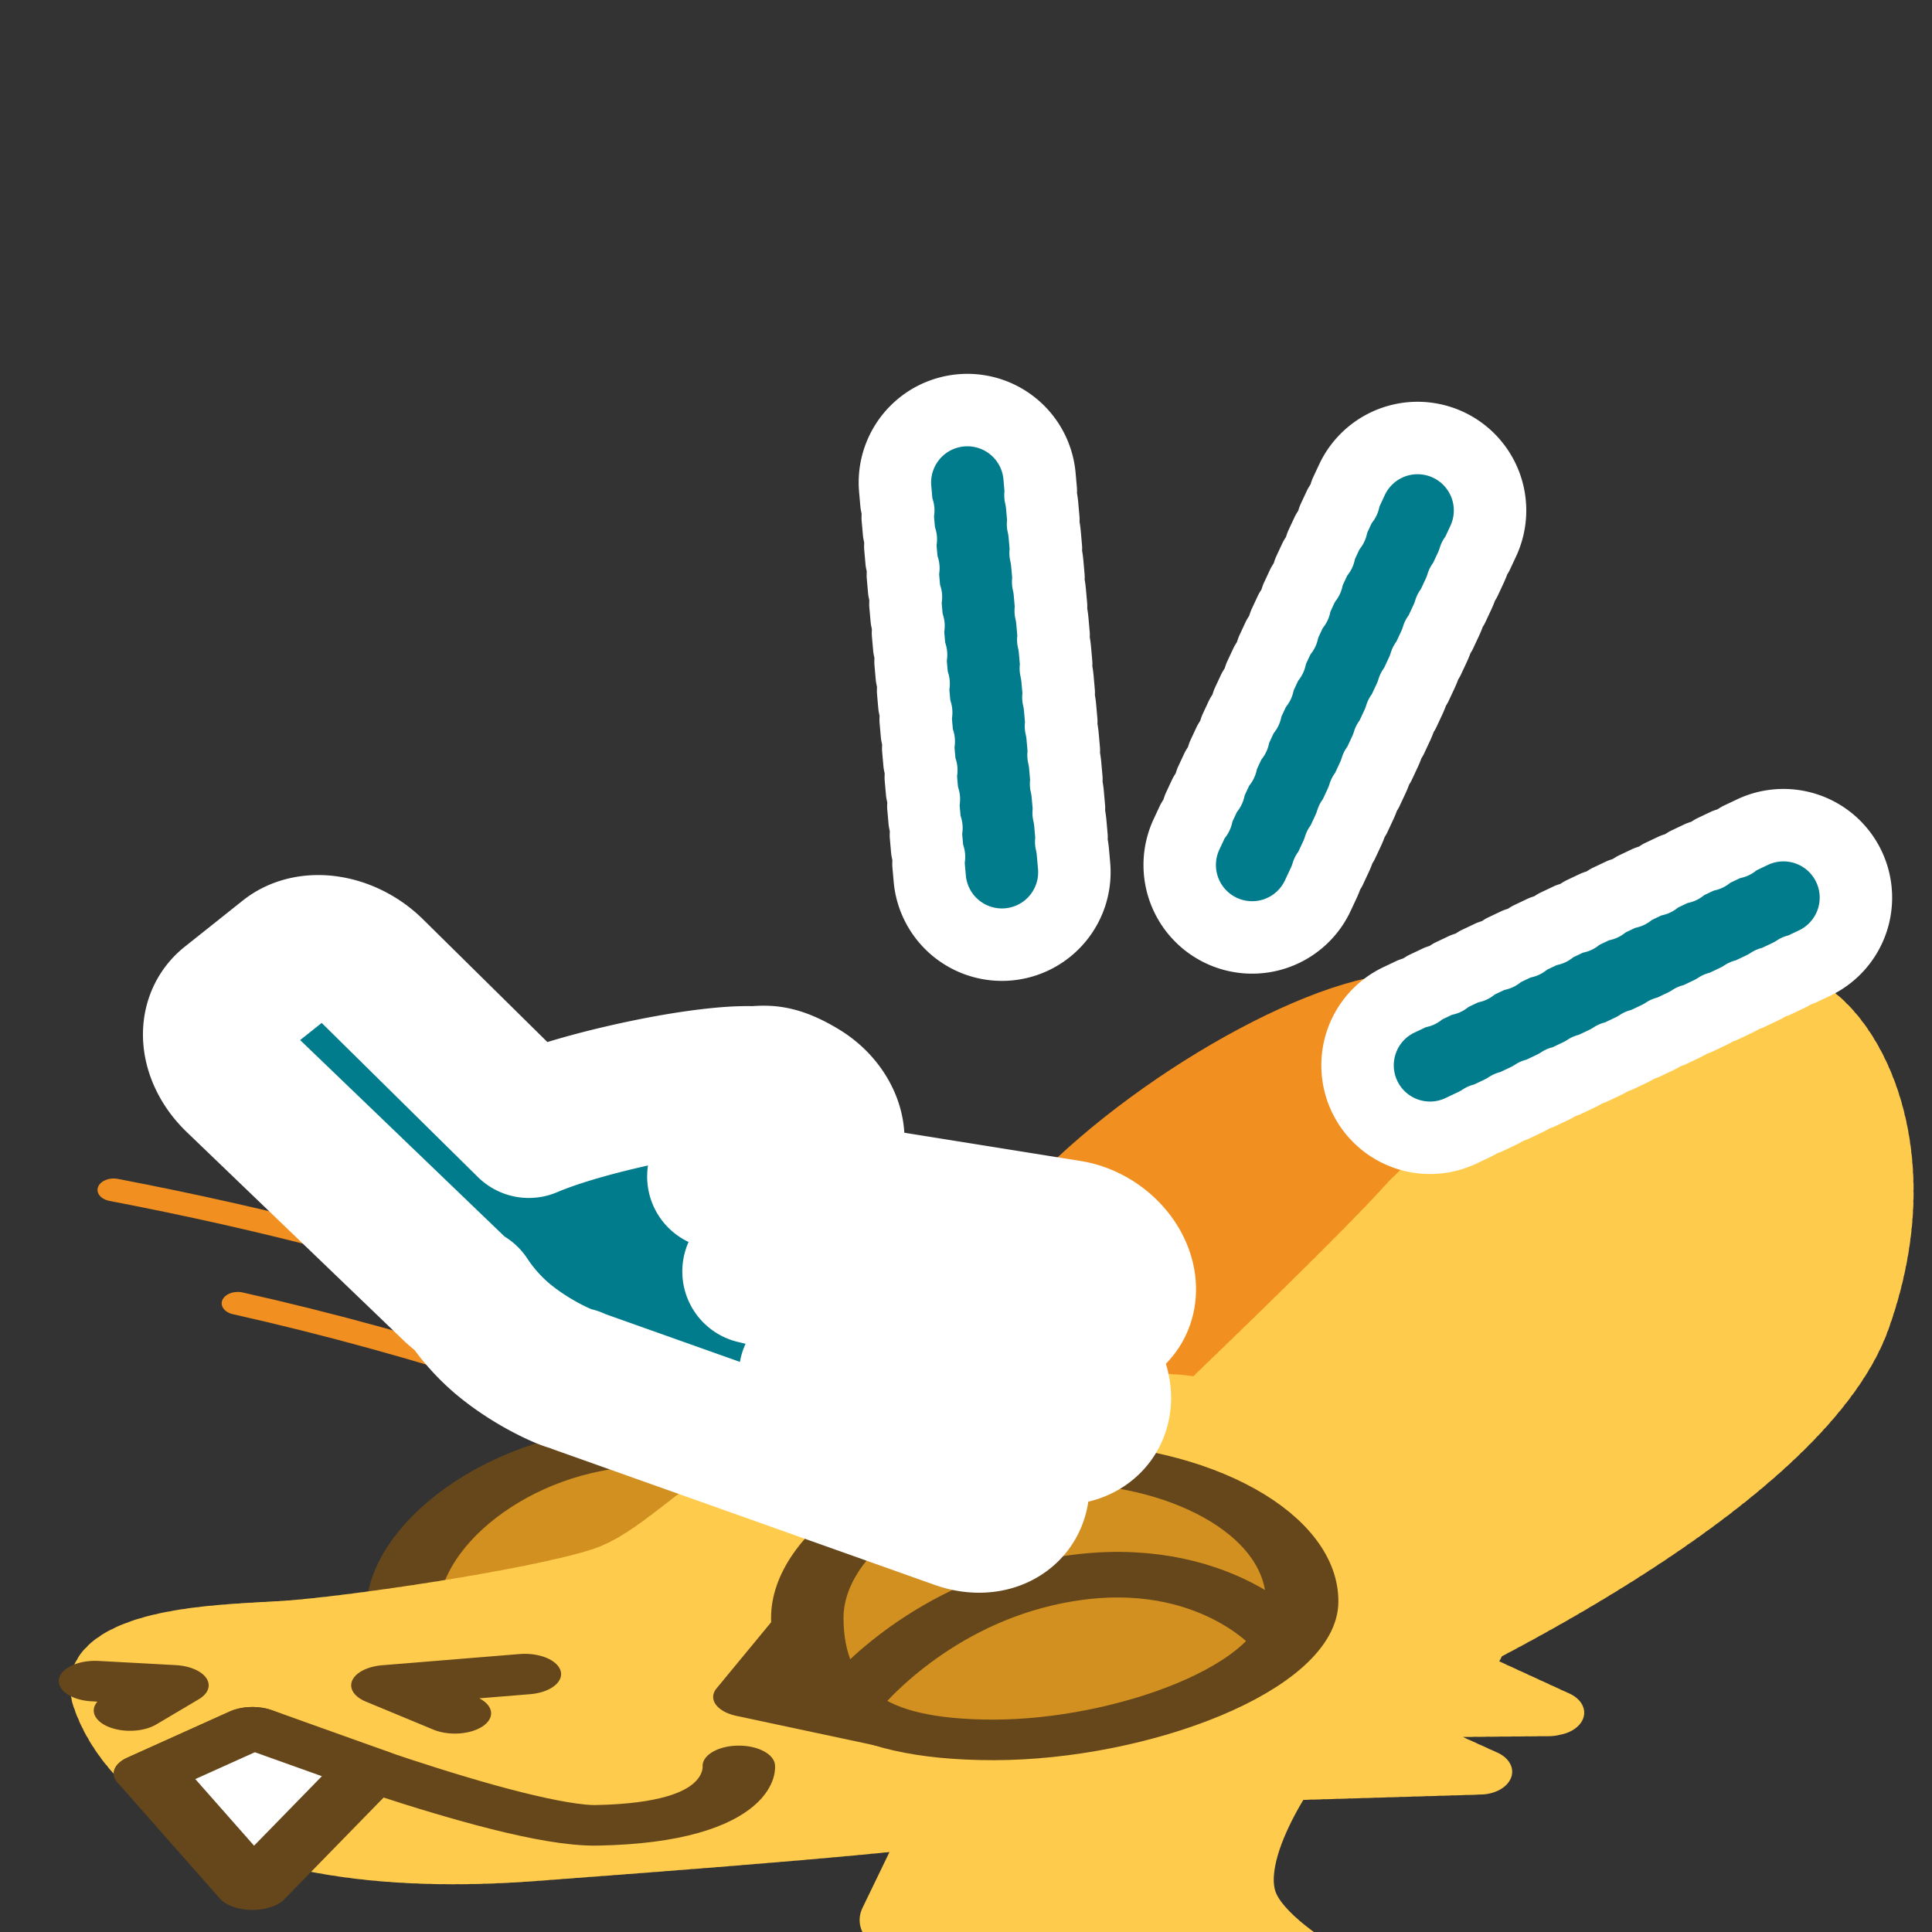 <?xml version="1.0" encoding="UTF-8" standalone="no"?>
<!-- Created with Inkscape (http://www.inkscape.org/) -->

<svg
   version="1.1"
   id="svg824"
   width="1706.667"
   height="1706.667"
   viewBox="0 0 1706.667 1706.667"
   sodipodi:docname="ying_pet_melt2.svg"
   inkscape:version="1.3.2 (091e20e, 2023-11-25, custom)"
   inkscape:export-filename="D:\Pictures\yingmotes\ying_happy.png"
   inkscape:export-xdpi="72"
   inkscape:export-ydpi="72"
   xmlns:inkscape="http://www.inkscape.org/namespaces/inkscape"
   xmlns:sodipodi="http://sodipodi.sourceforge.net/DTD/sodipodi-0.dtd"
   xmlns="http://www.w3.org/2000/svg"
   xmlns:svg="http://www.w3.org/2000/svg">
  <rect x="0" y="0" width="1706.667" height="1706.667" fill="#333333" stroke="none"/>
  <defs
     id="defs828" />
  <sodipodi:namedview
     id="namedview826"
     pagecolor="#ffffff"
     bordercolor="#666666"
     borderopacity="1.0"
     inkscape:pageshadow="2"
     inkscape:pageopacity="0.0"
     inkscape:pagecheckerboard="0"
     showgrid="false"
     inkscape:zoom="0.29207707"
     inkscape:cx="528.96997"
     inkscape:cy="912.43041"
     inkscape:window-width="1920"
     inkscape:window-height="1001"
     inkscape:window-x="-9"
     inkscape:window-y="-9"
     inkscape:window-maximized="1"
     inkscape:current-layer="layer1"
     inkscape:showpageshadow="2"
     inkscape:deskcolor="#d1d1d1" />
  <g
     id="layer1"
     inkscape:label="Ying"
     style="display:inline"
     inkscape:groupmode="layer"
     transform="translate(0,40)">
    <path
       style="display:none;fill:#123456;stroke:#123456;stroke-width:47.883;stroke-linecap:round;stroke-linejoin:round;-inkscape-stroke:none;paint-order:fill markers stroke;stop-color:#000000"
       d="m 1298.031,1256.801 c 70.798,73.584 185.382,133.798 198.706,224.93 -29.438,-10.711 -55.932,-8.239 -79.483,7.415 91.022,30.619 58.514,98.473 81.69,149.542 l -99.353,3.708 c 66.759,32.981 81.773,71.754 90.522,111.229 l -494.507,1.236 c -24.38,-23.22 23.115,-116.747 66.236,-127.091 0,0 3.379,-11.204 -75.353,-5.293 28.741,-138.415 185.695,-236.32 311.542,-365.676 z"
       id="path3091"
       sodipodi:nodetypes="cccccccccc"
       inkscape:label="mane" />
    <path
       style="display:inline;opacity:1;fill:#ffcb4c;fill-opacity:1;stroke:#ffcb4c;stroke-width:47.883;stroke-linecap:round;stroke-linejoin:round;stroke-miterlimit:4;stroke-dasharray:none;stroke-dashoffset:0;stroke-opacity:1;paint-order:fill markers stroke;stop-color:#000000"
       d="m 848.093,1522.013 -64.785,134.069 62.822,-14.286 -51.043,112.09 459.384,-8.791 c 0,0 -127.607,-52.748 -149.202,-103.299 -21.595,-50.55 51.043,-141.761 51.043,-141.761 z"
       id="path3340"
       inkscape:label="neck" />
    <g
       id="g12988"
       inkscape:label="head"
       transform="matrix(1,0,0,0.707,0,514.004)"
       style="display:inline">
      <path
         style="display:inline;fill:none;fill-opacity:1;stroke:#f19020;stroke-width:28.472;stroke-linecap:round;stroke-linejoin:round;stroke-miterlimit:4;stroke-dasharray:none;stroke-dashoffset:0;stroke-opacity:1;paint-order:fill markers stroke;stop-color:#000000"
         d="m 210.06,844.864 c 160.048,50.758 330.261,128.577 452.994,210.772"
         id="path6280-0-6"
         sodipodi:nodetypes="cc"
         inkscape:label="eyelash left small" />
      <path
         style="display:inline;fill:none;fill-opacity:1;stroke:#f19020;stroke-width:28.472;stroke-linecap:round;stroke-linejoin:round;stroke-miterlimit:4;stroke-dasharray:none;stroke-dashoffset:0;stroke-opacity:1;paint-order:fill markers stroke;stop-color:#000000"
         d="M 100.385,703.125 C 369.886,776.378 601.876,884.601 761.123,1060.638"
         id="path6280-3"
         sodipodi:nodetypes="cc"
         inkscape:label="eyelash left big" />
      <g
         id="g12997"
         inkscape:label="left eye"
         style="fill:#d19020;fill-opacity:1"
         transform="matrix(1,0,0,0.792,0,365.64)">
        <path
           id="path1915-9"
           style="display:inline;fill:#d19020;fill-opacity:1;stroke:#65471b;stroke-width:64;stroke-linecap:round;stroke-linejoin:round;paint-order:fill markers stroke;stop-color:#000000"
           inkscape:label="lefteye"
           d="m 792.618,1048.728 c 10e-6,120.717 -155.86,218.577 -276.577,218.577 -120.717,0 -160.577,-55.86 -160.577,-176.577 0,-120.717 97.86,-260.577 218.577,-260.577 120.717,0 218.577,97.86 218.577,218.577 z"
           sodipodi:nodetypes="sssss" />
      </g>
      <path
         style="opacity:1;fill:#f19020;fill-opacity:1;stroke:#f19020;stroke-width:56.944;stroke-linecap:round;stroke-miterlimit:4;stroke-dasharray:none;stroke-dashoffset:0;stroke-opacity:1;paint-order:fill markers stroke;stop-color:#000000"
         d="m 816.306,972.374 c 0,0 33.443,-137.789 120.545,-264.956 95.82,-139.896 261.74,-265.709 324.926,-244.592 63.186,21.117 73.99,199.336 37.422,307.978 -36.568,108.642 -203.5,314.183 -203.5,314.183 z"
         id="path1640"
         inkscape:label="left ear"
         sodipodi:nodetypes="cssscc"
         inkscape:transform-center-x="-55.336246"
         inkscape:transform-center-y="-153.8599" />
      <path
         id="path1148"
         style="display:inline;opacity:1;fill:#ffcb4c;stroke:#ffcb4c;stroke-width:56.944;stroke-linecap:round;stroke-linejoin:round;stroke-miterlimit:4;stroke-dasharray:5.694, 5.694;stroke-dashoffset:0;stroke-opacity:1;paint-order:fill markers stroke;stop-color:#000000"
         inkscape:label="head"
         d="m 1299.055,1278.845 c 0,0 -0.108,-8.566 -0.951,-22.497 -0.422,-6.965 -1.026,-15.272 -1.895,-24.519 -0.869,-9.248 -2,-19.437 -3.473,-30.166 -1.473,-10.729 -3.289,-21.998 -5.523,-33.408 -2.235,-11.41 -4.889,-22.961 -8.043,-34.252 -1.577,-5.646 -3.279,-11.227 -5.115,-16.692 -1.836,-5.466 -3.807,-10.816 -5.922,-16.001 -2.115,-5.186 -4.373,-10.206 -6.787,-15.012 -2.414,-4.806 -4.983,-9.397 -7.715,-13.722 -2.732,-4.326 -5.935,-8.538 -9.539,-12.635 -3.604,-4.097 -7.611,-8.079 -11.949,-11.941 -4.338,-3.863 -9.007,-7.607 -13.94,-11.23 -4.932,-3.623 -10.126,-7.124 -15.514,-10.502 -5.387,-3.377 -10.967,-6.63 -16.67,-9.756 -5.703,-3.126 -11.53,-6.126 -17.41,-8.996 -11.761,-5.74 -23.737,-10.962 -35.371,-15.643 -11.634,-4.681 -22.926,-8.82 -33.32,-12.397 -10.395,-3.577 -19.891,-6.591 -27.934,-9.02 -16.085,-4.858 -26.354,-7.377 -26.354,-7.377 -106.831,-12.657 -232.175,5.517 -312.625,47.509 -101.267,52.858 -136.887,139.827 -198.707,167.792 -61.82,27.965 -225.2,61.172 -280.396,66.416 -55.196,5.243 -183.25,5.244 -161.172,97.879 22.078,92.635 112.599,223.722 377.541,195.757 264.942,-27.965 313.515,-34.957 536.508,-69.913 22.897,-3.589 53.848,-14.502 86.828,-29.249 l 213.871,-9.047 -92.926,-59.576 c 5.358,-3.832 10.6,-7.694 15.633,-11.587 l 142.076,-1.88 -84.881,-55.152 c 3.481,-5.188 6.481,-10.308 8.627,-15.284 1.052,-2.44 2.033,-5.246 3.047,-7.898 z" />
      <path
         style="display:none;fill:#123456;stroke:#123456;stroke-width:56.944;stroke-linecap:round;stroke-linejoin:round;-inkscape-stroke:none;paint-order:fill markers stroke;stop-color:#000000"
         d="M 880.931,954.657 C 763.916,976.505 622.613,1090.987 622.613,1090.987 620.953,1025.245 611.28,958.926 735.213,902.222 c -124.695,-5.903 -249.288,-11.968 -408.452,36.704 0,0 303.226,-208.694 490.142,-221.974 172.212,-12.235 264.942,29.713 264.942,29.713 -0.192,-36.165 -31.458,-69.87 -90.522,-101.374 0,0 295.852,76.904 333.385,153.809 37.533,76.904 28.702,132.835 28.702,132.835 l -243.752,27.647 c 0,0 -111.711,-26.773 -228.727,-4.925 z"
         id="path1637"
         sodipodi:nodetypes="zcccsccsccz"
         inkscape:label="top hair" />
      <path
         id="path13483"
         style="display:inline;opacity:1;fill:#ffcb4c;stroke:#ffcb4c;stroke-width:56.944;stroke-linecap:round;stroke-linejoin:round;stroke-miterlimit:4;stroke-dasharray:5.694, 5.694;stroke-dashoffset:0;stroke-opacity:1;paint-order:fill markers stroke;stop-color:#000000"
         inkscape:label="right ear"
         d="m 1569.342,455.888 c -78.504,-9.844 -281.403,193.042 -321.888,256.935 -36.046,56.887 -139.868,198.462 -169.345,238.576 -122.762,277.503 83.155,293.534 187.903,343.265 114.056,-79.902 330.997,-251.051 374.698,-424.585 59.831,-237.589 -20.46,-407.807 -71.368,-414.19 z"
         sodipodi:nodetypes="ssccss"
         inkscape:transform-center-x="-144.68283"
         inkscape:transform-center-y="-248.63998" />
      <g
         id="g13003"
         inkscape:label="face"
         transform="matrix(1,0,0,0.792,0,365.64)">
        <path
           style="opacity:1;fill:none;fill-opacity:1;stroke:#65471b;stroke-width:64;stroke-linecap:round;stroke-linejoin:round;stroke-miterlimit:4;stroke-dasharray:none;stroke-dashoffset:0;stroke-opacity:1;paint-order:fill markers stroke;stop-color:#000000"
           d="m 83.898,1201.07 68.443,6.623 -37.533,39.741"
           id="path2163"
           inkscape:label="left nostril" />
        <path
           style="opacity:1;fill:none;fill-opacity:1;stroke:#65471b;stroke-width:64;stroke-linecap:round;stroke-linejoin:round;stroke-miterlimit:4;stroke-dasharray:none;stroke-dashoffset:0;stroke-opacity:1;paint-order:fill markers stroke;stop-color:#000000"
           d="m 401.828,1251.85 -59.612,-44.157 121.432,-17.663"
           id="path2198"
           inkscape:label="right nostril" />
        <path
           style="opacity:1;fill:none;fill-opacity:1;stroke:#65471b;stroke-width:64;stroke-linecap:round;stroke-linejoin:round;stroke-miterlimit:4;stroke-dasharray:none;stroke-dashoffset:0;stroke-opacity:1;paint-order:fill markers stroke;stop-color:#000000"
           d="m 132.471,1346.787 90.522,-72.859 c 0,0 227.99,157.194 304.174,154.641 131.805,-4.416 125.469,-93.736 125.469,-93.736"
           id="path2200"
           sodipodi:nodetypes="ccsc"
           inkscape:label="mouf" />
        <path
           style="opacity:1;fill:#ffffff;fill-opacity:1;stroke:#65471b;stroke-width:64;stroke-linecap:round;stroke-linejoin:round;stroke-miterlimit:4;stroke-dasharray:none;stroke-dashoffset:0;stroke-opacity:1;paint-order:fill markers stroke;stop-color:#000000"
           d="m 222.993,1530.039 -90.522,-183.251 90.522,-72.859 103.769,66.235 z"
           id="path2202"
           sodipodi:nodetypes="ccccc"
           inkscape:label="toof" />
      </g>
      <g
         id="g12993"
         inkscape:label="right eye"
         transform="matrix(1,0,0,0.792,0,365.64)">
        <path
           style="opacity:1;fill:#65471b;fill-opacity:1;stroke:#65471b;stroke-width:64;stroke-linecap:round;stroke-linejoin:round;stroke-miterlimit:4;stroke-dasharray:none;stroke-dashoffset:0;stroke-opacity:1;paint-order:fill markers stroke;stop-color:#000000"
           d="m 661.976,1226.049 53.367,-115.501 86.531,168.711 z"
           id="path7852"
           inkscape:label="eyenub"
           sodipodi:nodetypes="cccc" />
        <path
           id="path1915"
           style="opacity:1;fill:#d19020;fill-opacity:1;stroke:#65471b;stroke-width:64;stroke-linecap:round;stroke-linejoin:round;paint-order:fill markers stroke;stop-color:#000000"
           inkscape:label="righteye"
           d="m 1150.289,1075.222 c 0,120.717 -151.86,218.577 -272.577,218.577 -120.717,0 -164.577,-71.86 -164.577,-192.577 -2e-5,-120.717 97.86,-244.577 218.577,-244.577 120.717,-2e-5 218.577,97.86 218.577,218.577 z"
           sodipodi:nodetypes="sssss" />
      </g>
      <path
         style="opacity:1;fill:none;fill-opacity:1;stroke:#ffcb4c;stroke-width:28.472;stroke-linecap:round;stroke-linejoin:round;stroke-miterlimit:4;stroke-dasharray:none;stroke-dashoffset:0;stroke-opacity:1;paint-order:fill markers stroke;stop-color:#000000"
         d="M 251.984,550.043 C 479.356,686 657.343,845.96 739.559,1052.469"
         id="path6280"
         sodipodi:nodetypes="cc"
         inkscape:label="eyelash right big"
         inkscape:transform-center-x="264.13445"
         inkscape:transform-center-y="-234.19281" />
      <path
         style="display:inline;fill:none;fill-opacity:1;stroke:#ffcb4c;stroke-width:28.472;stroke-linecap:round;stroke-linejoin:round;stroke-miterlimit:4;stroke-dasharray:none;stroke-dashoffset:0;stroke-opacity:1;paint-order:fill markers stroke;stop-color:#000000"
         d="m 581.997,631.857 c 96.303,113.214 181.791,253.33 224.908,375.932"
         id="path6280-0"
         sodipodi:nodetypes="cc"
         inkscape:label="eyelash right small"
         inkscape:transform-center-x="72.301832"
         inkscape:transform-center-y="-223.75654" />
      <path
         style="fill:none;fill-opacity:1;stroke:#65471b;stroke-width:56.944;stroke-linecap:round;stroke-linejoin:round;stroke-opacity:1;paint-order:fill markers stroke;stop-color:#000000"
         d="m 752.918,1337.322 c 0,0 59.815,-106.064 167.046,-141.823 136.516,-45.526 206.115,57.746 206.115,57.746"
         id="path3985"
         sodipodi:nodetypes="csc" />
    </g>
    <g
       id="g7371"
       transform="rotate(18.07,179.987,1232.249)"
       style="display:inline;fill:#007c8d;fill-opacity:1"
       inkscape:transform-center-x="-831.99807"
       inkscape:transform-center-y="-401.89523">
      <g
         id="path6775"
         style="fill:#007c8d;fill-opacity:1;stroke:#ffffff;stroke-width:64;stroke-miterlimit:4;stroke-dasharray:none"
         transform="rotate(-34.983,657.317,407.202)">
        <path
           style="color:#000000;fill:#007c8d;fill-opacity:1;stroke:#ffffff;stroke-width:64;stroke-linecap:round;stroke-linejoin:round;stroke-miterlimit:4;stroke-dasharray:none;paint-order:fill markers stroke"
           d="M 613.769,534.573 687.308,183.848"
           id="path6845" />
        <path
           style="color:#000000;fill:#007c8d;fill-opacity:1;stroke:#ffffff;stroke-width:64;stroke-linecap:round;stroke-linejoin:round;stroke-miterlimit:4;stroke-dasharray:none;paint-order:fill markers stroke"
           d="m 677.826,132.697 a 64,64 0 0 0 -55.773,50.498 l -2.627,12.527 a 64,64 0 0 0 -0.32,6.471 64,64 0 0 0 -2.307,6.057 l -2.627,12.527 a 64,64 0 0 0 -0.32,6.475 64,64 0 0 0 -2.305,6.053 l -2.627,12.527 a 64,64 0 0 0 -0.322,6.471 64,64 0 0 0 -2.305,6.057 l -2.627,12.527 a 64,64 0 0 0 -0.32,6.471 64,64 0 0 0 -2.307,6.057 l -2.627,12.529 a 64,64 0 0 0 -0.32,6.471 64,64 0 0 0 -2.307,6.057 l -2.627,12.527 a 64,64 0 0 0 -0.32,6.471 64,64 0 0 0 -2.307,6.057 l -2.625,12.527 a 64,64 0 0 0 -0.322,6.471 64,64 0 0 0 -2.305,6.057 l -2.627,12.527 a 64,64 0 0 0 -0.322,6.471 64,64 0 0 0 -2.305,6.057 l -2.627,12.529 a 64,64 0 0 0 -0.32,6.471 64,64 0 0 0 -2.307,6.057 l -2.627,12.527 a 64,64 0 0 0 -0.32,6.471 64,64 0 0 0 -2.307,6.057 l -2.627,12.527 a 64,64 0 0 0 -0.32,6.471 64,64 0 0 0 -2.307,6.057 l -2.625,12.527 a 64,64 0 0 0 -0.322,6.471 64,64 0 0 0 -2.305,6.057 l -2.627,12.529 a 64,64 0 0 0 -0.322,6.471 64,64 0 0 0 -2.305,6.057 l -2.627,12.527 a 64,64 0 0 0 49.504,75.771 64,64 0 0 0 75.771,-49.504 l 2.627,-12.527 a 64,64 0 0 0 1.135,-8.609 64,64 0 0 0 1.492,-3.92 l 2.627,-12.527 a 64,64 0 0 0 1.135,-8.607 64,64 0 0 0 1.492,-3.92 l 2.627,-12.527 a 64,64 0 0 0 1.135,-8.607 64,64 0 0 0 1.492,-3.92 l 2.625,-12.527 a 64,64 0 0 0 1.137,-8.611 64,64 0 0 0 1.49,-3.916 l 2.627,-12.527 a 64,64 0 0 0 1.135,-8.607 64,64 0 0 0 1.492,-3.92 l 2.627,-12.529 a 64,64 0 0 0 1.135,-8.605 64,64 0 0 0 1.492,-3.922 l 2.627,-12.527 a 64,64 0 0 0 1.135,-8.607 64,64 0 0 0 1.492,-3.92 l 2.627,-12.527 a 64,64 0 0 0 1.135,-8.611 64,64 0 0 0 1.49,-3.916 l 2.627,-12.527 a 64,64 0 0 0 1.137,-8.611 64,64 0 0 0 1.49,-3.916 l 2.627,-12.529 a 64,64 0 0 0 1.135,-8.605 64,64 0 0 0 1.492,-3.922 l 2.627,-12.527 a 64,64 0 0 0 1.135,-8.607 64,64 0 0 0 1.492,-3.92 l 2.627,-12.527 a 64,64 0 0 0 1.135,-8.607 64,64 0 0 0 1.492,-3.92 l 2.627,-12.527 a 64,64 0 0 0 1.135,-8.611 64,64 0 0 0 1.49,-3.916 l 2.627,-12.529 a 64,64 0 0 0 -49.504,-75.771 64,64 0 0 0 -19.998,-0.992 z"
           id="path6847" />
      </g>
      <g
         id="path6775-0"
         style="fill:#007c8d;fill-opacity:1;stroke:#ffffff;stroke-width:64;stroke-miterlimit:4;stroke-dasharray:none"
         transform="rotate(-4.896,-91.742,-2882.371)">
        <path
           style="color:#000000;fill:#007c8d;fill-opacity:1;stroke:#ffffff;stroke-width:64;stroke-linecap:round;stroke-linejoin:round;stroke-miterlimit:4;stroke-dasharray:none;paint-order:fill markers stroke"
           d="M 613.769,534.573 687.308,183.848"
           id="path6845-3" />
        <path
           style="color:#000000;fill:#007c8d;fill-opacity:1;stroke:#ffffff;stroke-width:64;stroke-linecap:round;stroke-linejoin:round;stroke-miterlimit:4;stroke-dasharray:none;paint-order:fill markers stroke"
           d="m 677.826,132.697 a 64,64 0 0 0 -55.773,50.498 l -2.627,12.527 a 64,64 0 0 0 -0.32,6.471 64,64 0 0 0 -2.307,6.057 l -2.627,12.527 a 64,64 0 0 0 -0.32,6.475 64,64 0 0 0 -2.305,6.053 l -2.627,12.527 a 64,64 0 0 0 -0.322,6.471 64,64 0 0 0 -2.305,6.057 l -2.627,12.527 a 64,64 0 0 0 -0.32,6.471 64,64 0 0 0 -2.307,6.057 l -2.627,12.529 a 64,64 0 0 0 -0.32,6.471 64,64 0 0 0 -2.307,6.057 l -2.627,12.527 a 64,64 0 0 0 -0.32,6.471 64,64 0 0 0 -2.307,6.057 l -2.625,12.527 a 64,64 0 0 0 -0.322,6.471 64,64 0 0 0 -2.305,6.057 l -2.627,12.527 a 64,64 0 0 0 -0.322,6.471 64,64 0 0 0 -2.305,6.057 l -2.627,12.529 a 64,64 0 0 0 -0.32,6.471 64,64 0 0 0 -2.307,6.057 l -2.627,12.527 a 64,64 0 0 0 -0.32,6.471 64,64 0 0 0 -2.307,6.057 l -2.627,12.527 a 64,64 0 0 0 -0.32,6.471 64,64 0 0 0 -2.307,6.057 l -2.625,12.527 a 64,64 0 0 0 -0.322,6.471 64,64 0 0 0 -2.305,6.057 l -2.627,12.529 a 64,64 0 0 0 -0.322,6.471 64,64 0 0 0 -2.305,6.057 l -2.627,12.527 a 64,64 0 0 0 49.504,75.771 64,64 0 0 0 75.771,-49.504 l 2.627,-12.527 a 64,64 0 0 0 1.135,-8.609 64,64 0 0 0 1.492,-3.92 l 2.627,-12.527 a 64,64 0 0 0 1.135,-8.607 64,64 0 0 0 1.492,-3.92 l 2.627,-12.527 a 64,64 0 0 0 1.135,-8.607 64,64 0 0 0 1.492,-3.92 l 2.625,-12.527 a 64,64 0 0 0 1.137,-8.611 64,64 0 0 0 1.49,-3.916 l 2.627,-12.527 a 64,64 0 0 0 1.135,-8.607 64,64 0 0 0 1.492,-3.92 l 2.627,-12.529 a 64,64 0 0 0 1.135,-8.605 64,64 0 0 0 1.492,-3.922 l 2.627,-12.527 a 64,64 0 0 0 1.135,-8.607 64,64 0 0 0 1.492,-3.92 l 2.627,-12.527 a 64,64 0 0 0 1.135,-8.611 64,64 0 0 0 1.49,-3.916 l 2.627,-12.527 a 64,64 0 0 0 1.137,-8.611 64,64 0 0 0 1.49,-3.916 l 2.627,-12.529 a 64,64 0 0 0 1.135,-8.605 64,64 0 0 0 1.492,-3.922 l 2.627,-12.527 a 64,64 0 0 0 1.135,-8.607 64,64 0 0 0 1.492,-3.92 l 2.627,-12.527 a 64,64 0 0 0 1.135,-8.607 64,64 0 0 0 1.492,-3.92 l 2.627,-12.527 a 64,64 0 0 0 1.135,-8.611 64,64 0 0 0 1.49,-3.916 l 2.627,-12.529 a 64,64 0 0 0 -49.504,-75.771 64,64 0 0 0 -19.998,-0.992 z"
           id="path6847-3" />
      </g>
      <g
         id="path6775-0-3"
         style="fill:#007c8d;fill-opacity:1;stroke:#ffffff;stroke-width:64;stroke-miterlimit:4;stroke-dasharray:none"
         transform="rotate(34.707,785.488,1347.299)">
        <path
           style="color:#000000;fill:#007c8d;fill-opacity:1;stroke:#ffffff;stroke-width:64;stroke-linecap:round;stroke-linejoin:round;stroke-miterlimit:4;stroke-dasharray:none;paint-order:fill markers stroke"
           d="M 613.769,534.573 687.308,183.848"
           id="path6845-3-8" />
        <path
           style="color:#000000;fill:#007c8d;fill-opacity:1;stroke:#ffffff;stroke-width:64;stroke-linecap:round;stroke-linejoin:round;stroke-miterlimit:4;stroke-dasharray:none;paint-order:fill markers stroke"
           d="m 677.826,132.697 a 64,64 0 0 0 -55.773,50.498 l -2.627,12.527 a 64,64 0 0 0 -0.32,6.471 64,64 0 0 0 -2.307,6.057 l -2.627,12.527 a 64,64 0 0 0 -0.32,6.475 64,64 0 0 0 -2.305,6.053 l -2.627,12.527 a 64,64 0 0 0 -0.322,6.471 64,64 0 0 0 -2.305,6.057 l -2.627,12.527 a 64,64 0 0 0 -0.32,6.471 64,64 0 0 0 -2.307,6.057 l -2.627,12.529 a 64,64 0 0 0 -0.32,6.471 64,64 0 0 0 -2.307,6.057 l -2.627,12.527 a 64,64 0 0 0 -0.32,6.471 64,64 0 0 0 -2.307,6.057 l -2.625,12.527 a 64,64 0 0 0 -0.322,6.471 64,64 0 0 0 -2.305,6.057 l -2.627,12.527 a 64,64 0 0 0 -0.322,6.471 64,64 0 0 0 -2.305,6.057 l -2.627,12.529 a 64,64 0 0 0 -0.32,6.471 64,64 0 0 0 -2.307,6.057 l -2.627,12.527 a 64,64 0 0 0 -0.32,6.471 64,64 0 0 0 -2.307,6.057 l -2.627,12.527 a 64,64 0 0 0 -0.32,6.471 64,64 0 0 0 -2.307,6.057 l -2.625,12.527 a 64,64 0 0 0 -0.322,6.471 64,64 0 0 0 -2.305,6.057 l -2.627,12.529 a 64,64 0 0 0 -0.322,6.471 64,64 0 0 0 -2.305,6.057 l -2.627,12.527 a 64,64 0 0 0 49.504,75.771 64,64 0 0 0 75.771,-49.504 l 2.627,-12.527 a 64,64 0 0 0 1.135,-8.609 64,64 0 0 0 1.492,-3.92 l 2.627,-12.527 a 64,64 0 0 0 1.135,-8.607 64,64 0 0 0 1.492,-3.92 l 2.627,-12.527 a 64,64 0 0 0 1.135,-8.607 64,64 0 0 0 1.492,-3.92 l 2.625,-12.527 a 64,64 0 0 0 1.137,-8.611 64,64 0 0 0 1.49,-3.916 l 2.627,-12.527 a 64,64 0 0 0 1.135,-8.607 64,64 0 0 0 1.492,-3.92 l 2.627,-12.529 a 64,64 0 0 0 1.135,-8.605 64,64 0 0 0 1.492,-3.922 l 2.627,-12.527 a 64,64 0 0 0 1.135,-8.607 64,64 0 0 0 1.492,-3.92 l 2.627,-12.527 a 64,64 0 0 0 1.135,-8.611 64,64 0 0 0 1.49,-3.916 l 2.627,-12.527 a 64,64 0 0 0 1.137,-8.611 64,64 0 0 0 1.49,-3.916 l 2.627,-12.529 a 64,64 0 0 0 1.135,-8.605 64,64 0 0 0 1.492,-3.922 l 2.627,-12.527 a 64,64 0 0 0 1.135,-8.607 64,64 0 0 0 1.492,-3.92 l 2.627,-12.527 a 64,64 0 0 0 1.135,-8.607 64,64 0 0 0 1.492,-3.92 l 2.627,-12.527 a 64,64 0 0 0 1.135,-8.611 64,64 0 0 0 1.49,-3.916 l 2.627,-12.529 a 64,64 0 0 0 -49.504,-75.771 64,64 0 0 0 -19.998,-0.992 z"
           id="path6847-3-7" />
      </g>
    </g>
    <path
       id="rect21082"
       style="color:#000000;display:inline;fill:#007c8d;fill-opacity:1;stroke:#ffffff;stroke-width:128;stroke-linecap:round;stroke-linejoin:round;stroke-miterlimit:4;stroke-dasharray:none;paint-order:stroke fill markers"
       d="M 967.235,1057.707 A 48,36.583 34.654 0 0 944.533,1048.782 L 635.668,999.282 c 9.376,-1.582 18.363,-2.942 26.176,-3.822 9.04,-1.018 16.53,-1.413 21.147,-1.406 -2.335,-1.096 -5.61,-2.838 -10.313,-5.697 a 48,36.583 34.654 0 0 58.674,-7.191 48,36.583 34.654 0 0 -23.25,-57.004 c -9.487,-5.768 -16.564,-8.784 -22.277,-10.31 -9.522,-2.544 -15.26,-0.95 -22.077,-1.074 -10.908,-0.199 -21.911,0.615 -33.973,1.973 -24.124,2.717 -51.922,7.82 -79.112,14.123 -27.19,6.303 -53.42,13.7 -74.413,21.687 -3.172,1.207 -6.181,2.426 -9.117,3.665 L 328.637,817.575 a 56.68,43.198 34.654 0 0 -74.318,-11.996 l -51.257,40.806 a 56.68,43.198 34.654 0 0 6.189,67.431 l 192.005,184.528 a 56.68,43.198 34.654 0 0 11.086,8.58 c 9.997,15.261 22.296,28.208 33.858,37.57 26.485,21.445 52.99,31.656 52.99,31.656 a 48.005,36.586 34.654 0 0 8.446,2.617 48,36.583 34.654 0 0 3.227,1.48 l 336.451,119.559 a 48,36.583 34.654 0 0 50.601,-21.779 48,36.583 34.654 0 0 -37.72,-53.167 l -143.479,-50.987 208.491,50.037 a 48,36.583 34.654 0 0 45.29,-28.482 48,36.583 34.654 0 0 -43.955,-49.9 l -259.817,-62.354 284.525,45.602 a 48,36.583 34.654 0 0 41.145,-32.865 48,36.583 34.654 0 0 -25.16,-38.204 z"
       inkscape:transform-center-x="-249.48513"
       inkscape:transform-center-y="113.98631" />
  </g>
</svg>
